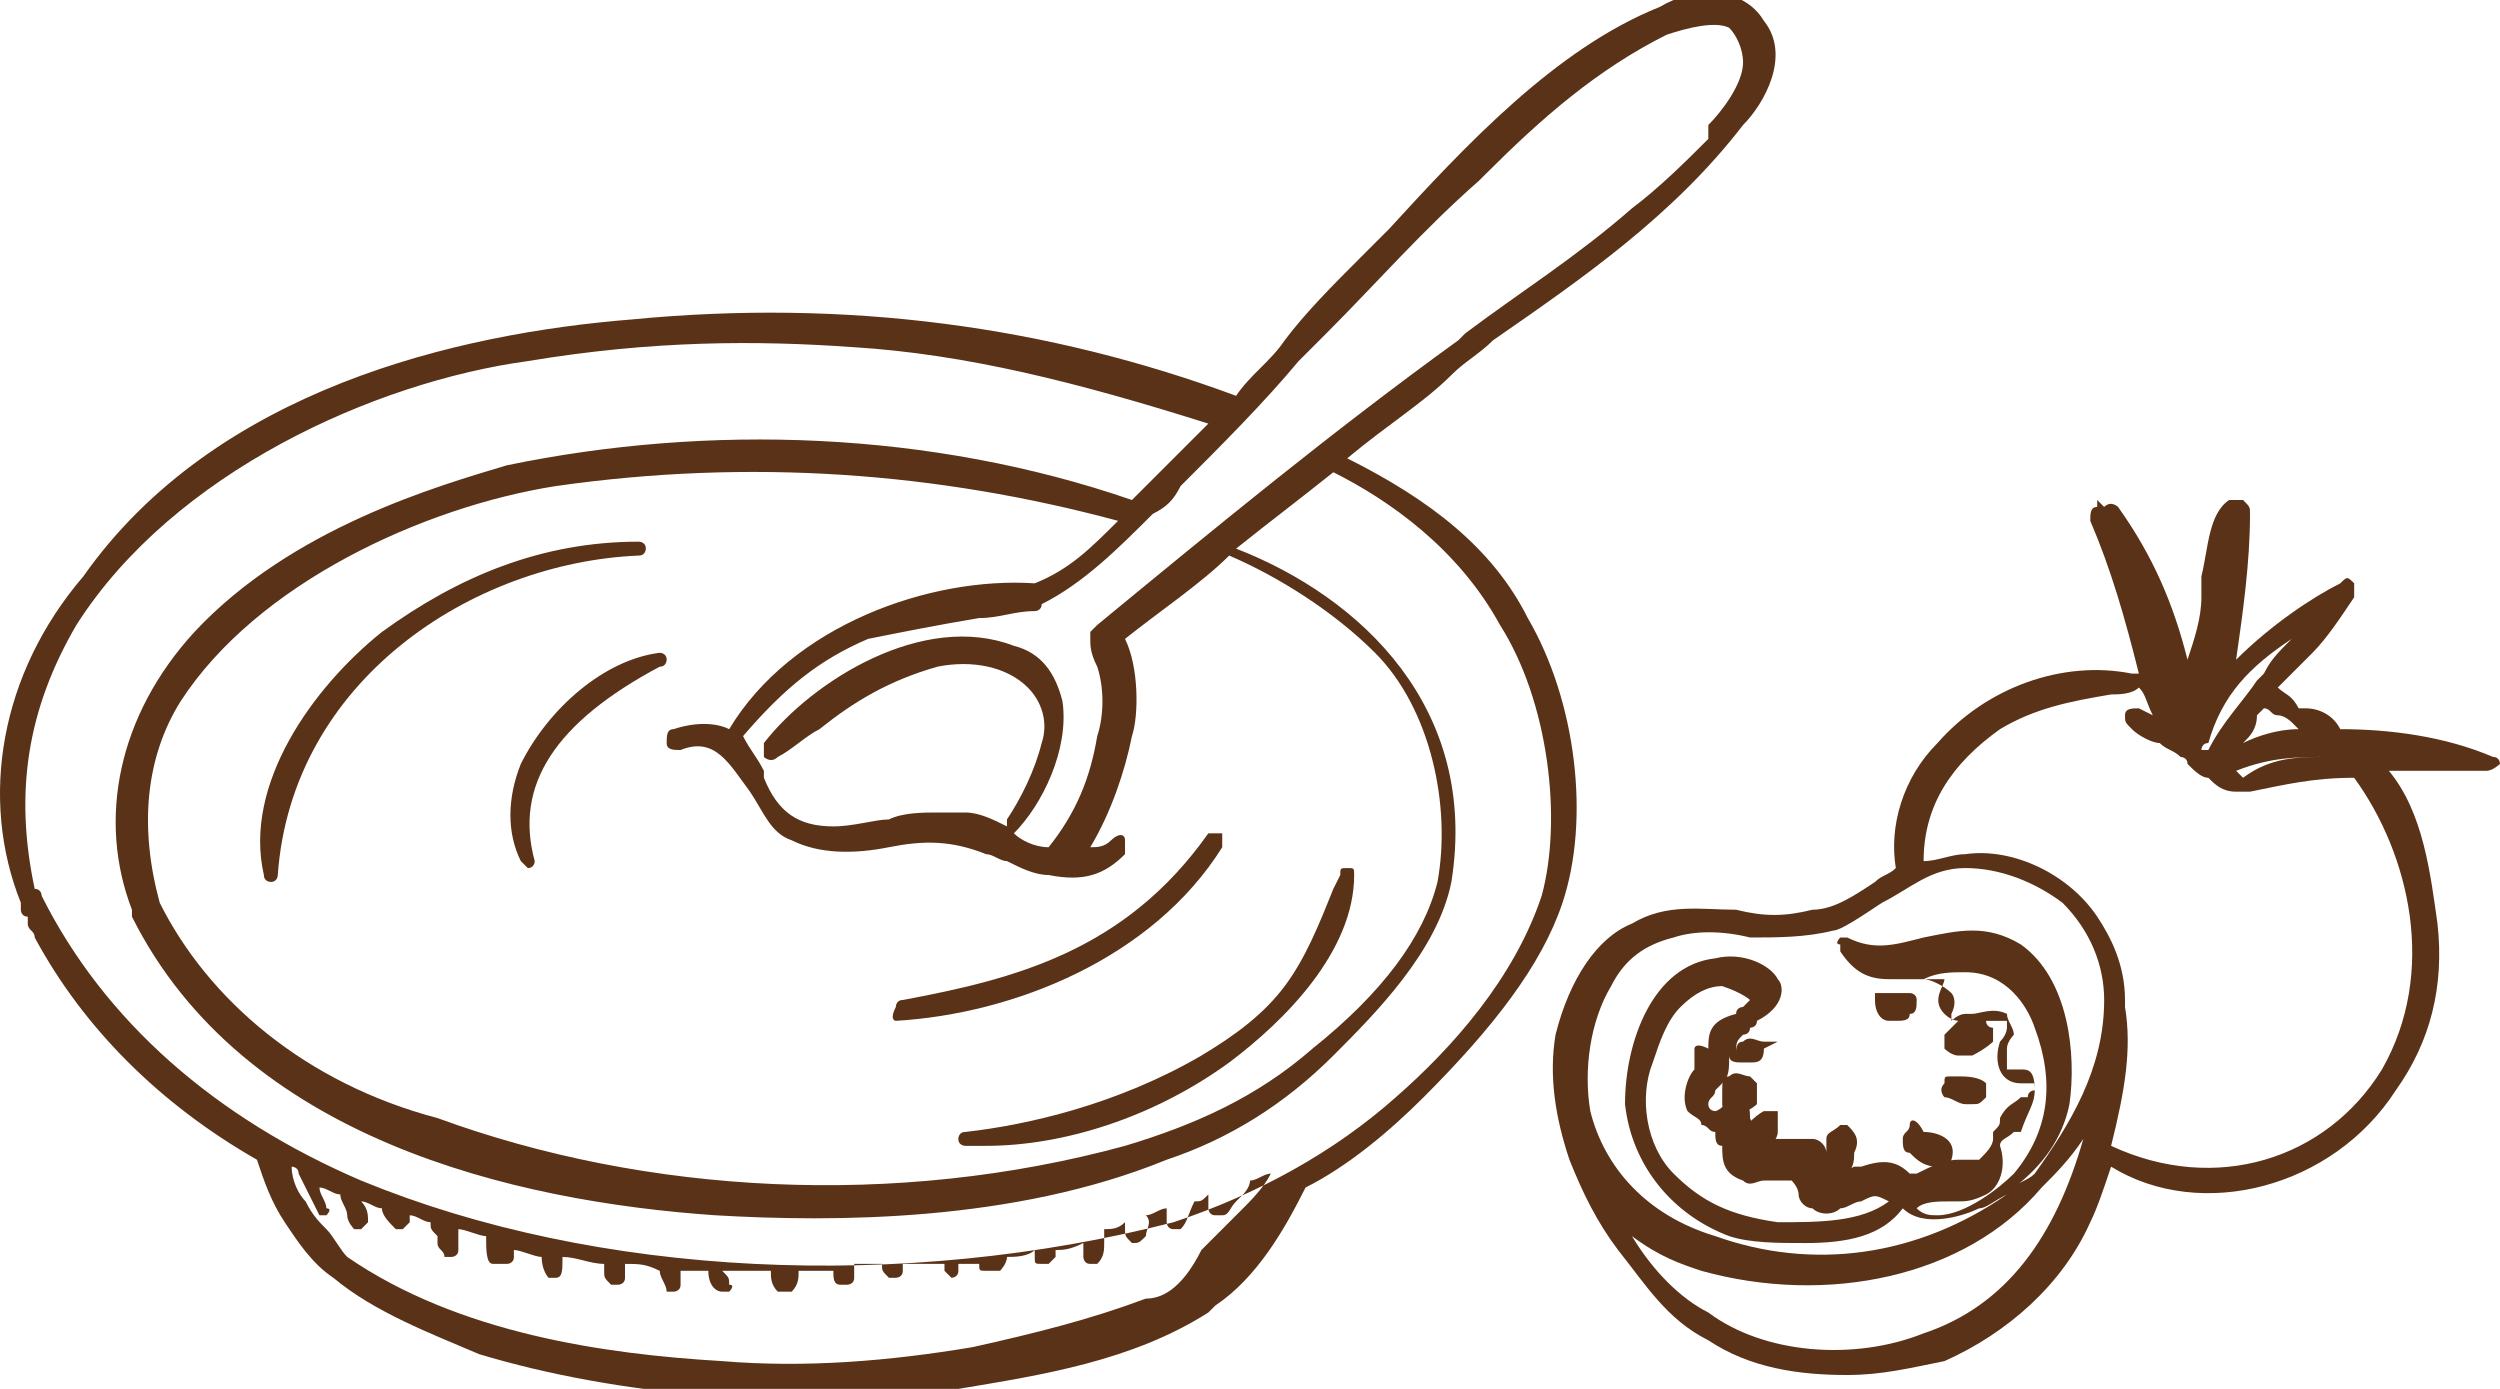 <?xml version="1.0" encoding="utf-8"?>
<!-- Generator: Adobe Illustrator 21.0.0, SVG Export Plug-In . SVG Version: 6.00 Build 0)  -->
<svg version="1.1" id="Слой_1" xmlns="http://www.w3.org/2000/svg" xmlns:xlink="http://www.w3.org/1999/xlink" x="0px" y="0px"
	 viewBox="0 0 36 20" style="enable-background:new 0 0 36 20;" xml:space="preserve">
<style type="text/css">
	.st0{fill:#5A3217;}
</style>
<g>
	<path class="st0" d="M22,8.9c-0.5-1-1.4-1.7-2.6-2.3c0.6-0.5,1.1-0.8,1.5-1.2c0.2-0.2,0.4-0.3,0.6-0.5c1.3-0.9,2.6-1.8,3.6-3.1
		c0.3-0.3,0.7-1,0.3-1.5c-0.3-0.5-1-0.5-1.5-0.2c-1.5,0.6-2.8,2-3.9,3.2c-0.1,0.1-0.3,0.3-0.4,0.4c-0.4,0.4-0.8,0.8-1.1,1.2
		c-0.2,0.3-0.5,0.5-0.7,0.8c0,0,0,0,0,0c-2.7-1-5.6-1.4-8.7-1.1c-2.5,0.2-6,1-7.9,3.7C0,9.7-0.3,11.5,0.3,13c0,0,0,0,0,0.1
		c0,0,0,0.1,0.1,0.1l0,0.1c0,0.1,0.1,0.1,0.1,0.2c0.7,1.3,1.8,2.4,3.2,3.2c0.1,0.3,0.2,0.6,0.4,0.9c0.2,0.3,0.4,0.6,0.7,0.8
		c0.6,0.5,1.4,0.8,2.1,1.1c1,0.3,2.1,0.5,3.3,0.6c0.5,0,1,0.1,1.4,0.1c0.8,0,1.5-0.1,2.2-0.2c1.2-0.2,2.5-0.4,3.6-1.1
		c0,0,0,0,0.1-0.1c0.6-0.4,1-1.1,1.3-1.7c0.6-0.3,1.2-0.8,1.7-1.3c1-1,1.7-1.9,2-2.8C22.9,11.8,22.7,10.1,22,8.9z M16.5,18.7
		c-0.8,0.3-1.6,0.5-2.5,0.7c-1.2,0.2-2.4,0.3-3.6,0.2c-1.7-0.1-3.8-0.4-5.4-1.5c-0.1-0.1-0.2-0.3-0.3-0.4c-0.1-0.1-0.2-0.2-0.3-0.4
		c-0.1-0.1-0.2-0.3-0.2-0.5c0,0,0.1,0,0.1,0.1c0,0,0,0,0,0l0,0c0.1,0.2,0.2,0.4,0.3,0.6c0,0,0.1,0,0.1,0c0,0,0.1-0.1,0-0.1
		c0-0.1-0.1-0.2-0.1-0.3c0.1,0,0.2,0.1,0.3,0.1c0,0.1,0.1,0.2,0.1,0.3l0,0c0,0.1,0.1,0.2,0.1,0.2c0,0,0.1,0,0.1,0
		c0,0,0.1-0.1,0.1-0.1c0-0.1,0-0.2-0.1-0.3l0,0c0.1,0,0.2,0.1,0.3,0.1c0,0,0,0,0,0c0,0.1,0.1,0.2,0.2,0.3c0,0,0.1,0,0.1,0
		c0,0,0.1-0.1,0.1-0.1c0,0,0-0.1,0-0.1c0.1,0,0.2,0.1,0.3,0.1c0,0,0,0,0,0c0,0.1,0,0.1,0.1,0.2l0,0.1c0,0.1,0.1,0.1,0.1,0.2
		c0,0,0.1,0,0.1,0c0,0,0.1,0,0.1-0.1c0-0.1,0-0.2,0-0.3c0.1,0,0.3,0.1,0.4,0.1C7,18,7,18.2,7.1,18.2c0,0,0.1,0,0.2,0
		c0,0,0.1,0,0.1-0.1c0,0,0-0.1,0-0.1c0.1,0,0.3,0.1,0.4,0.1c0,0.2,0.1,0.3,0.1,0.3c0,0,0.1,0,0.1,0c0.1,0,0.1-0.1,0.1-0.3
		c0,0,0,0,0,0c0.2,0,0.4,0.1,0.6,0.1c0,0,0,0.1,0,0.1c0,0.1,0,0.1,0.1,0.2c0,0,0.1,0,0.1,0c0,0,0.1,0,0.1-0.1c0-0.1,0-0.1,0-0.2
		c0.2,0,0.3,0,0.5,0.1c0,0.1,0.1,0.2,0.1,0.3c0,0,0.1,0,0.1,0c0,0,0.1,0,0.1-0.1c0-0.1,0-0.1,0-0.2c0.1,0,0.2,0,0.3,0l0.1,0
		c0,0.2,0.1,0.3,0.2,0.3c0,0,0.1,0,0.1,0c0,0,0.1-0.1,0-0.1c0-0.1,0-0.1-0.1-0.2c0.2,0,0.5,0,0.7,0c0,0.1,0,0.2,0.1,0.3
		c0,0,0.1,0,0.1,0c0,0,0,0,0,0c0,0,0.1,0,0.1,0c0.1-0.1,0.1-0.2,0.1-0.3c0.2,0,0.3,0,0.5,0c0,0.1,0,0.2,0.1,0.2c0,0,0.1,0,0.1,0
		c0,0,0.1,0,0.1-0.1c0-0.1,0-0.1,0-0.2c0.1,0,0.3,0,0.4,0c0,0.1,0,0.1,0.1,0.2c0,0,0.1,0,0.1,0c0,0,0.1,0,0.1-0.1c0,0,0-0.1,0-0.1
		c0.2,0,0.4,0,0.6,0c0,0,0,0.1,0,0.1c0,0,0.1,0.1,0.1,0.1c0,0,0.1,0,0.1-0.1c0,0,0-0.1,0-0.1c0.1,0,0.2,0,0.3,0c0,0.1,0,0.1,0.1,0.1
		c0,0,0.1,0,0.2,0c0,0,0.1-0.1,0.1-0.2c0.1,0,0.3,0,0.4-0.1c0,0,0,0.1,0,0.1c0,0.1,0,0.1,0.1,0.1c0,0,0.1,0,0.1,0
		c0,0,0.1-0.1,0.1-0.1c0,0,0-0.1,0-0.1c0.1,0,0.2,0,0.4-0.1c0,0,0,0,0,0l0,0c0,0.1,0,0.1,0,0.2c0,0,0,0.1,0.1,0.1c0,0,0.1,0,0.1,0
		c0.1-0.1,0.1-0.2,0.1-0.3c0-0.1,0-0.1,0-0.2c0.1,0,0.2,0,0.3-0.1c0,0,0,0.1,0,0.1c0,0.1,0,0.1,0.1,0.2c0.1,0,0.1,0,0.2-0.1
		c0-0.1,0.1-0.2,0-0.3c0.1,0,0.2-0.1,0.3-0.1c0,0.1,0,0.1,0,0.2c0,0,0,0.1,0.1,0.1c0,0,0.1,0,0.1,0c0.1-0.1,0.1-0.2,0.2-0.4
		c0.1,0,0.1,0,0.2-0.1c0,0.1,0,0.1,0,0.2c0,0,0,0.1,0.1,0.1c0,0,0.1,0,0.1,0c0.1,0,0.1-0.1,0.2-0.2l0.1-0.1c0,0,0.1-0.1,0.1-0.2
		c0.1,0,0.2-0.1,0.3-0.1c-0.1,0.2-0.3,0.4-0.4,0.5c-0.1,0.1-0.2,0.2-0.3,0.3c-0.1,0.1-0.2,0.2-0.3,0.3C17,18.6,16.7,18.7,16.5,18.7z
		 M5.2,17c-2.1-0.9-3.7-2.3-4.6-4.1c0,0,0-0.1-0.1-0.1C0.2,11.4,0.4,10.2,1.1,9c1.4-2.2,4.3-3.5,6.5-3.8c1.8-0.3,3.3-0.3,4.7-0.2
		c1.6,0.1,3.2,0.5,5.1,1.1l0,0c-0.4,0.4-0.8,0.8-1.1,1.1c-2.9-1-6.1-1.1-9-0.5C6.3,7,4.2,7.6,2.8,9.1c-1.1,1.2-1.4,2.7-0.9,4
		c0,0,0,0.1,0,0.1c1.6,3.2,5.5,4.1,8.4,4.3c1.7,0.1,4.3,0.1,6.5-0.8c0.9-0.3,1.7-0.8,2.4-1.5c0.6-0.6,1.5-1.5,1.7-2.5
		c0.4-2.5-1.3-4.1-3.1-4.8l0,0c0.5-0.4,0.9-0.7,1.4-1.1c0.8,0.4,1.8,1.1,2.4,2.2l0,0c0.7,1.1,0.9,2.8,0.6,3.9
		c-0.4,1.2-1.3,2.2-2.1,2.9c-0.9,0.8-2,1.4-3.2,1.8C13,18.6,8.6,18.4,5.2,17z M2.3,13C2.3,13,2.3,13,2.3,13
		c-0.3-1.1-0.2-2.1,0.3-2.9C3.7,8.4,6.1,7.3,8,7c2.8-0.4,5.5-0.2,8.1,0.5c-0.4,0.4-0.7,0.7-1.2,0.9c-1.5-0.1-3.5,0.6-4.4,2.1
		c-0.2-0.1-0.5-0.1-0.8,0c-0.1,0-0.1,0.1-0.1,0.2c0,0.1,0.1,0.1,0.2,0.1c0.5-0.2,0.7,0.2,1,0.6c0.2,0.3,0.3,0.6,0.6,0.7
		c0.4,0.2,0.9,0.2,1.4,0.1c0.5-0.1,0.9-0.1,1.4,0.1c0.1,0,0.2,0.1,0.3,0.1c0.2,0.1,0.4,0.2,0.6,0.2c0.5,0.1,0.8,0,1.1-0.3
		c0-0.1,0-0.1,0-0.2c0-0.1-0.1-0.1-0.2,0c-0.1,0.1-0.2,0.1-0.3,0.1c0.3-0.5,0.5-1.1,0.6-1.6c0.1-0.3,0.1-1-0.1-1.4
		c0.5-0.4,1.1-0.8,1.5-1.2c0.7,0.3,1.5,0.8,2.1,1.4c0.8,0.8,1.1,2.2,0.9,3.3c-0.2,0.8-0.8,1.6-1.8,2.4c-0.8,0.7-1.7,1.1-2.7,1.4
		c-3.3,0.9-6.9,0.7-9.9-0.4C4.4,15.6,3,14.4,2.3,13z M21.3,2.6l0.1-0.1C22.2,1.7,23,1,24,0.5c0.3-0.1,0.7-0.2,0.9-0.1
		c0.1,0.1,0.2,0.3,0.2,0.5c0,0.3-0.3,0.7-0.5,0.9L24.6,2c-0.3,0.3-0.7,0.7-1.1,1c-0.8,0.7-1.6,1.2-2.4,1.8L21,4.9
		c-1.8,1.3-3.5,2.7-5.2,4.1c0,0-0.1,0.1-0.1,0.1c0,0,0,0.1,0,0.1c0,0.1,0,0.2,0.1,0.4c0.1,0.3,0.1,0.7,0,1c-0.1,0.6-0.3,1.1-0.7,1.6
		c-0.2,0-0.4-0.1-0.5-0.2c0,0,0,0,0,0c0.4-0.4,0.8-1.2,0.7-1.9c-0.1-0.4-0.3-0.7-0.7-0.8c-1.3-0.5-2.9,0.5-3.6,1.4c0,0,0,0.1,0,0.2
		c0,0,0.1,0.1,0.2,0c0.2-0.1,0.4-0.3,0.6-0.4c0.5-0.4,1-0.7,1.7-0.9c0.5-0.1,1,0,1.3,0.3c0.2,0.2,0.3,0.5,0.2,0.8
		c-0.1,0.4-0.3,0.8-0.5,1.1c0,0,0,0.1,0,0.1c-0.2-0.1-0.4-0.2-0.6-0.2c-0.1,0-0.2,0-0.4,0c-0.2,0-0.5,0-0.7,0.1
		c-0.2,0-0.5,0.1-0.8,0.1c-0.5,0-0.8-0.2-1-0.7l0-0.1c-0.1-0.2-0.2-0.3-0.3-0.5c0,0,0,0,0,0c0.6-0.7,1.1-1.1,1.8-1.4
		C13,9.1,13.5,9,14.1,8.9c0.3,0,0.5-0.1,0.8-0.1c0,0,0.1,0,0.1-0.1c0.6-0.3,1.1-0.8,1.6-1.3C16.8,7.3,16.9,7.2,17,7
		c0.6-0.6,1.2-1.2,1.7-1.8l0.4-0.4C19.8,4.1,20.5,3.3,21.3,2.6z"/>
	<path class="st0" d="M7.5,11c-0.2,0.5-0.2,1,0,1.4c0,0,0.1,0.1,0.1,0.1c0,0,0,0,0,0c0.1,0,0.1-0.1,0.1-0.1c-0.3-1.1,0.3-2,1.8-2.8
		c0.1,0,0.1-0.1,0.1-0.1c0-0.1-0.1-0.1-0.1-0.1l0,0C8.7,9.5,7.9,10.2,7.5,11z"/>
	<path class="st0" d="M9.3,7.9c0-0.1-0.1-0.1-0.1-0.1c-1.4,0-2.6,0.5-3.7,1.3c-1,0.8-2,2.2-1.7,3.5c0,0.1,0.1,0.1,0.1,0.1
		c0,0,0,0,0,0c0.1,0,0.1-0.1,0.1-0.1C4.2,9.8,6.8,8.1,9.2,8C9.3,8,9.3,7.9,9.3,7.9z"/>
	<path class="st0" d="M12.9,14.7C12.9,14.7,12.9,14.7,12.9,14.7c1.7-0.1,3.7-0.9,4.7-2.5c0-0.1,0-0.1,0-0.2c-0.1,0-0.1,0-0.2,0
		c-1.2,1.7-2.8,2.1-4.4,2.4c-0.1,0-0.1,0.1-0.1,0.1C12.8,14.7,12.9,14.7,12.9,14.7z"/>
	<path class="st0" d="M13.9,16.3L13.9,16.3c-0.1,0-0.1,0.1-0.1,0.1c0,0.1,0.1,0.1,0.1,0.1c0.1,0,0.2,0,0.3,0c1.1,0,2.4-0.4,3.5-1.2
		c0.8-0.6,1.8-1.6,1.8-2.7c0-0.1,0-0.1-0.1-0.1c-0.1,0-0.1,0-0.1,0.1l-0.1,0.2c-0.2,0.5-0.4,1-0.7,1.4c-0.3,0.4-0.7,0.7-1.2,1
		C16.1,15.9,14.8,16.2,13.9,16.3z"/>
	<path class="st0" d="M35.9,10.9c-0.7-0.3-1.5-0.4-2.2-0.4c-0.1-0.2-0.3-0.3-0.5-0.3l-0.1,0C33,10,32.9,10,32.8,9.9
		c0.1-0.1,0.1-0.1,0.2-0.2c0.1-0.1,0.2-0.2,0.3-0.3c0.2-0.2,0.4-0.5,0.6-0.8c0-0.1,0-0.2,0-0.2c-0.1-0.1-0.1-0.1-0.2,0
		c-0.4,0.2-1,0.6-1.5,1.1c0.1-0.7,0.2-1.4,0.2-2.1c0-0.1,0-0.1-0.1-0.2c0,0,0,0-0.1,0l0,0l0,0c0,0-0.1,0-0.1,0
		c-0.3,0.2-0.3,0.7-0.4,1.1c0,0.1,0,0.2,0,0.3c0,0.3-0.1,0.6-0.2,0.9c-0.2-0.8-0.5-1.5-1-2.2c0,0-0.1-0.1-0.2,0l-0.1-0.1l0,0.1
		c0,0,0,0,0,0c-0.1,0-0.1,0.1-0.1,0.2c0.3,0.7,0.5,1.4,0.7,2.2c0,0,0,0-0.1,0c-1-0.2-2.1,0.2-2.8,1c-0.5,0.5-0.7,1.2-0.6,1.8
		c-0.1,0.1-0.2,0.1-0.3,0.2c-0.3,0.2-0.6,0.4-0.9,0.4c-0.4,0.1-0.7,0.1-1.1,0c-0.5,0-1-0.1-1.5,0.2c-0.5,0.2-0.9,0.8-1.1,1.6
		c-0.1,0.6,0,1.2,0.2,1.8c0.2,0.5,0.4,0.9,0.7,1.3c0.4,0.5,0.7,1,1.3,1.3c0.6,0.4,1.3,0.5,2,0.5c0.5,0,0.9-0.1,1.4-0.2
		c0.9-0.4,1.7-1.1,2.1-2c0.1-0.2,0.2-0.5,0.3-0.8c1.3,0.8,3.2,0.3,4.1-1.1c0.5-0.7,0.7-1.5,0.6-2.4c-0.1-0.7-0.2-1.6-0.7-2.2
		c0.3,0,0.6,0,0.9,0c0.2,0,0.3,0,0.5,0c0,0,0,0,0,0c0.1,0,0.2-0.1,0.2-0.1C36,11,36,10.9,35.9,10.9z M27.1,13
		c0.4-0.2,0.7-0.5,1.2-0.5c0.5,0,1,0.2,1.4,0.5c0.4,0.4,0.6,0.9,0.6,1.4c0,1-0.5,1.8-1,2.5c0,0,0,0,0,0c-0.1,0.1-0.2,0.1-0.3,0.2
		c0.4-0.3,0.7-0.7,0.8-1.2c0.1-0.7,0-1.8-0.7-2.3c-0.5-0.3-0.9-0.2-1.4-0.1c-0.4,0.1-0.7,0.2-1.1,0c0,0,0,0,0,0c0,0-0.1,0-0.1,0
		c0,0-0.1,0.1,0,0.1c0,0,0,0.1,0,0.1c0.2,0.3,0.4,0.4,0.7,0.4c0,0,0.1,0,0.2,0c0.4,0,0.6,0,0.6,0c0,0,0,0,0,0l0,0
		c0,0.1-0.2,0.3,0,0.5c0.1,0.1,0.2,0.1,0.2,0.1c0,0-0.1,0.1-0.1,0.1c0,0-0.1,0.1-0.1,0.1c0,0.1,0,0.1,0,0.2c0,0,0.1,0.1,0.2,0.1
		c0.1,0,0.1,0,0.2,0c0.2-0.1,0.3-0.2,0.3-0.2c0-0.1,0-0.1,0-0.2c0,0-0.1,0-0.1-0.1c0,0,0,0,0.1,0l0,0c0.1,0,0.2,0,0.2,0c0,0,0,0,0,0
		c0,0,0,0.1,0,0.1c0,0,0,0.1-0.1,0.2c-0.1,0.3,0,0.6,0.3,0.6c0,0,0,0,0.1,0c0,0,0,0,0.1,0c0,0.1,0,0.1,0,0.1c0,0-0.1,0-0.1,0.1
		c0,0,0,0-0.1,0c-0.1,0.1-0.2,0.1-0.3,0.3c0,0.1,0,0.1-0.1,0.2c0,0,0,0.1,0,0.1c0,0.1-0.1,0.2-0.2,0.3c0,0-0.1,0-0.2,0
		c0,0-0.1,0-0.1,0c-0.2,0-0.4,0.1-0.6,0.2c0,0,0,0,0,0c0,0,0,0-0.1,0c-0.2-0.2-0.4-0.2-0.7-0.1c0,0-0.1,0-0.1,0
		c-0.2,0.1-0.3,0.1-0.4,0c0,0,0,0,0,0c0,0,0,0,0.1,0.1c0,0,0,0,0.1,0c0.2,0,0.2-0.2,0.2-0.3c0.1-0.2,0-0.3-0.1-0.4
		c-0.1,0-0.1,0-0.1,0c-0.1,0.1-0.2,0.1-0.2,0.2c0,0.1,0,0.1,0,0.2c0-0.1-0.1-0.2-0.2-0.2l0,0l0,0c-0.1,0-0.2,0-0.3,0
		c0,0-0.1,0-0.1,0c0,0-0.1,0-0.1,0c-0.1,0-0.1,0-0.2,0c-0.1,0-0.1-0.1-0.2-0.3c0-0.1,0-0.2-0.1-0.3c0,0,0-0.1-0.1-0.1
		C24.8,16,24.7,16,24.7,16c0,0-0.1,0-0.1-0.1c0,0,0,0,0,0c0-0.1,0.1-0.1,0.1-0.2l0.1-0.1c0.1-0.1,0.1-0.2,0.1-0.4h0
		c0,0.1,0.1,0.1,0.2,0.1c0,0,0.1,0,0.1,0l0-0.1l0,0.1c0.1,0,0.2,0,0.2-0.2c0,0,0,0,0,0l0.2-0.1l-0.2,0c0,0,0,0,0,0c0,0,0,0,0,0
		c0,0,0,0,0,0c-0.1,0-0.2-0.1-0.3,0c-0.1,0-0.1,0.1-0.1,0.2l0,0l0,0c0-0.2,0-0.2,0.1-0.3c0,0,0.1,0,0.1-0.1c0,0,0.1,0,0.1-0.1l0,0
		c0.4-0.2,0.4-0.5,0.3-0.6c-0.1-0.2-0.5-0.4-0.9-0.3c-0.9,0.1-1.3,1.2-1.3,2.1c0.1,0.9,0.7,1.6,1.5,1.9c0.3,0.1,0.7,0.1,1.1,0.1
		c0.6,0,1.1-0.1,1.4-0.5c0.3,0.3,0.9,0.1,1.1,0c0.1,0,0.2-0.1,0.4-0.2c-1.3,0.9-2.8,1.1-4.2,0.6c-1-0.3-1.6-1-1.8-1.8
		c-0.1-0.6,0-1.3,0.3-1.8c0.2-0.4,0.5-0.6,0.9-0.7c0.3-0.1,0.7-0.1,1.1,0c0.4,0,0.8,0,1.2-0.1C26.5,13.4,26.8,13.2,27.1,13z
		 M25,14.6L25,14.6L25,14.6L25,14.6z M29.3,15.7h0.1H29.3c0-0.3-0.1-0.3-0.2-0.3c-0.1,0-0.1,0-0.2,0c0,0,0,0,0,0c0,0,0,0,0,0
		c0-0.1,0-0.2,0-0.3l0,0c0-0.1,0.1-0.2,0.1-0.2c0-0.1-0.1-0.2-0.1-0.3c-0.2-0.1-0.4,0-0.5,0l-0.1,0c-0.1,0-0.2,0.1-0.2,0.1
		c0,0,0-0.1,0-0.1l0,0c0.1-0.2,0-0.3,0-0.3c-0.1-0.1-0.3-0.2-0.4-0.2c0,0,0,0,0,0c0.2-0.1,0.4-0.1,0.6-0.1c0.6,0,0.9,0.5,1,0.8
		c0.3,0.8,0.2,1.5-0.3,2.1c-0.2,0.2-0.7,0.6-1.1,0.6c0,0,0,0,0,0c-0.1,0-0.2,0-0.3-0.1c0.1-0.1,0.3-0.1,0.5-0.1l0.1,0
		c0.1,0,0.2,0,0.4-0.1c0.2-0.1,0.3-0.4,0.2-0.7c0,0,0,0,0,0c0-0.1,0.1-0.1,0.2-0.2c0,0,0.1,0,0.1,0C29.2,16,29.3,15.9,29.3,15.7z
		 M26.5,13.7L26.5,13.7L26.5,13.7L26.5,13.7z M24.4,15.1C24.4,15.2,24.4,15.2,24.4,15.1c0,0.1,0,0.2,0,0.3l0,0l0,0v0
		c-0.1,0.1-0.2,0.4-0.1,0.6c0.1,0.1,0.2,0.1,0.2,0.2c0.1,0,0.1,0.1,0.2,0.1c0,0.1,0,0.2,0.1,0.2c0,0.2,0,0.4,0.3,0.5
		c0.1,0.1,0.2,0,0.3,0c0,0,0.1,0,0.1,0c0,0,0,0,0.1,0c0,0,0.1,0,0.1,0c0.1,0,0.1,0,0.1,0c0,0,0.1,0.1,0.1,0.2c0,0.1,0.1,0.2,0.2,0.2
		c0.1,0.1,0.3,0.1,0.4,0c0.1,0,0.2-0.1,0.3-0.1c0.2-0.1,0.2-0.1,0.4,0c-0.4,0.3-1,0.3-1.6,0.3c-0.7-0.1-1.1-0.3-1.5-0.7
		c-0.4-0.4-0.5-1.1-0.3-1.6c0.1-0.3,0.2-0.6,0.4-0.8c0.2-0.2,0.4-0.3,0.6-0.3c0.3,0.1,0.4,0.2,0.4,0.2c0,0,0,0-0.1,0.1l0,0l0,0
		c0,0-0.1,0-0.1,0.1l0,0c-0.4,0.1-0.4,0.3-0.4,0.5C24.4,15,24.4,15.1,24.4,15.1z M24.5,18.3c1.8,0.5,3.8,0.1,4.9-1.2c0,0,0,0,0,0
		c0.2-0.2,0.4-0.4,0.6-0.7c-0.4,1.4-1.1,2.4-2.3,2.8c-1,0.4-2.3,0.3-3.1-0.3c-0.4-0.2-0.8-0.6-1.1-1.1
		C23.9,18.1,24.2,18.2,24.5,18.3z M33,9.2C32.9,9.2,32.9,9.2,33,9.2c-0.2,0.2-0.3,0.3-0.4,0.5l-0.1,0.1c-0.2,0.3-0.5,0.6-0.7,1l0,0
		c0,0,0,0-0.1,0c0,0,0-0.1,0.1-0.1C32,10,32.4,9.6,33,9.2z M33.5,10.9c-0.4,0-0.8,0-1.2,0.3c0,0-0.1-0.1-0.1-0.1
		C32.7,10.9,33.1,10.9,33.5,10.9z M32.3,10.7c0.1-0.1,0.2-0.2,0.2-0.4l0.1-0.1c0.1,0,0.1,0.1,0.2,0.1c0.1,0,0.2,0.1,0.2,0.1
		c0,0,0.1,0.1,0.1,0.1C32.8,10.5,32.5,10.6,32.3,10.7z M30.8,9.9C30.8,9.9,30.9,9.9,30.8,9.9c0.1,0.1,0.1,0.2,0.2,0.4l-0.2-0.1
		c-0.1,0-0.2,0-0.2,0.1c0,0.1,0,0.1,0.1,0.2c0.1,0.1,0.3,0.2,0.4,0.2c0.1,0.1,0.2,0.1,0.3,0.2l0,0.1l0-0.1c0,0,0.1,0,0.1,0.1
		c0.1,0.1,0.2,0.2,0.3,0.2c0.1,0.1,0.2,0.2,0.4,0.2c0,0,0,0,0.1,0l0,0c0,0,0,0,0,0c0,0,0.1,0,0.1,0c0,0,0,0,0,0
		c0.5-0.1,0.9-0.2,1.5-0.2c0.8,1.1,1.2,2.8,0.4,4.2c-0.8,1.3-2.4,1.8-3.9,1.1c0.2-0.8,0.3-1.4,0.2-2c0,0,0,0,0-0.1
		c0-0.5-0.2-0.9-0.4-1.2c-0.4-0.6-1.2-1-1.9-0.9c-0.2,0-0.4,0.1-0.6,0.1c0-0.8,0.4-1.4,1.1-1.9c0.5-0.3,1-0.4,1.6-0.5
		C30.5,10,30.7,10,30.8,9.9z"/>
	<path class="st0" d="M25.3,15.6C25.3,15.6,25.3,15.6,25.3,15.6c-0.1-0.1-0.1-0.1-0.1-0.1c-0.1,0-0.2-0.1-0.3,0
		c-0.1,0-0.1,0.1-0.1,0.2c0,0.1,0,0.1,0,0.2l0,0c0,0.1,0.1,0.1,0.2,0.1c0,0,0.1,0,0.1,0c0.1,0,0.2-0.1,0.2-0.1
		C25.3,15.8,25.3,15.7,25.3,15.6z M24.8,15.8L24.8,15.8L24.8,15.8L24.8,15.8z"/>
	<path class="st0" d="M25.1,16.3c0,0.1,0,0.2,0,0.3v0c0,0.1,0.1,0.1,0.1,0.1c0,0,0,0,0,0c0.1,0,0.1,0,0.2-0.1
		c0.1-0.1,0.2-0.2,0.2-0.3c0,0,0,0,0-0.1c0,0,0,0,0-0.1c0,0,0,0,0,0l0-0.1l-0.1,0c0,0,0,0-0.1,0c0,0,0,0,0,0
		C25.4,16,25.2,16.1,25.1,16.3z"/>
	<path class="st0" d="M27.2,14.7c0,0,0.1,0,0.1,0c0.1,0,0.2,0,0.2-0.1c0.1,0,0.1-0.1,0.1-0.2l0,0l0,0c0-0.1-0.1-0.1-0.1-0.1
		c-0.1,0-0.2,0-0.3,0l0,0c0,0,0,0-0.1,0c0,0,0,0-0.1,0c0,0,0,0.1,0,0.1C27,14.6,27.1,14.7,27.2,14.7z"/>
	<path class="st0" d="M28,15.8c0.1,0,0.2,0.1,0.3,0.1c0,0,0.1,0,0.1,0c0.1,0,0.1,0,0.2-0.1c0-0.1,0-0.2,0-0.2
		c-0.1-0.1-0.3-0.1-0.4-0.1c0,0,0,0-0.1,0c-0.1,0-0.1,0-0.1,0.1C27.9,15.7,28,15.8,28,15.8L28,15.8z"/>
	<path class="st0" d="M27.5,16.2C27.5,16.2,27.5,16.2,27.5,16.2c0,0.1-0.1,0.1-0.1,0.2c0,0.1,0,0.2,0.1,0.2c0.1,0.1,0.2,0.2,0.4,0.2
		c0,0,0,0,0.1,0c0.1,0,0.1-0.1,0.1-0.1c0.1-0.3-0.2-0.4-0.4-0.4l0,0C27.6,16.1,27.5,16.1,27.5,16.2z"/>
</g>
</svg>
